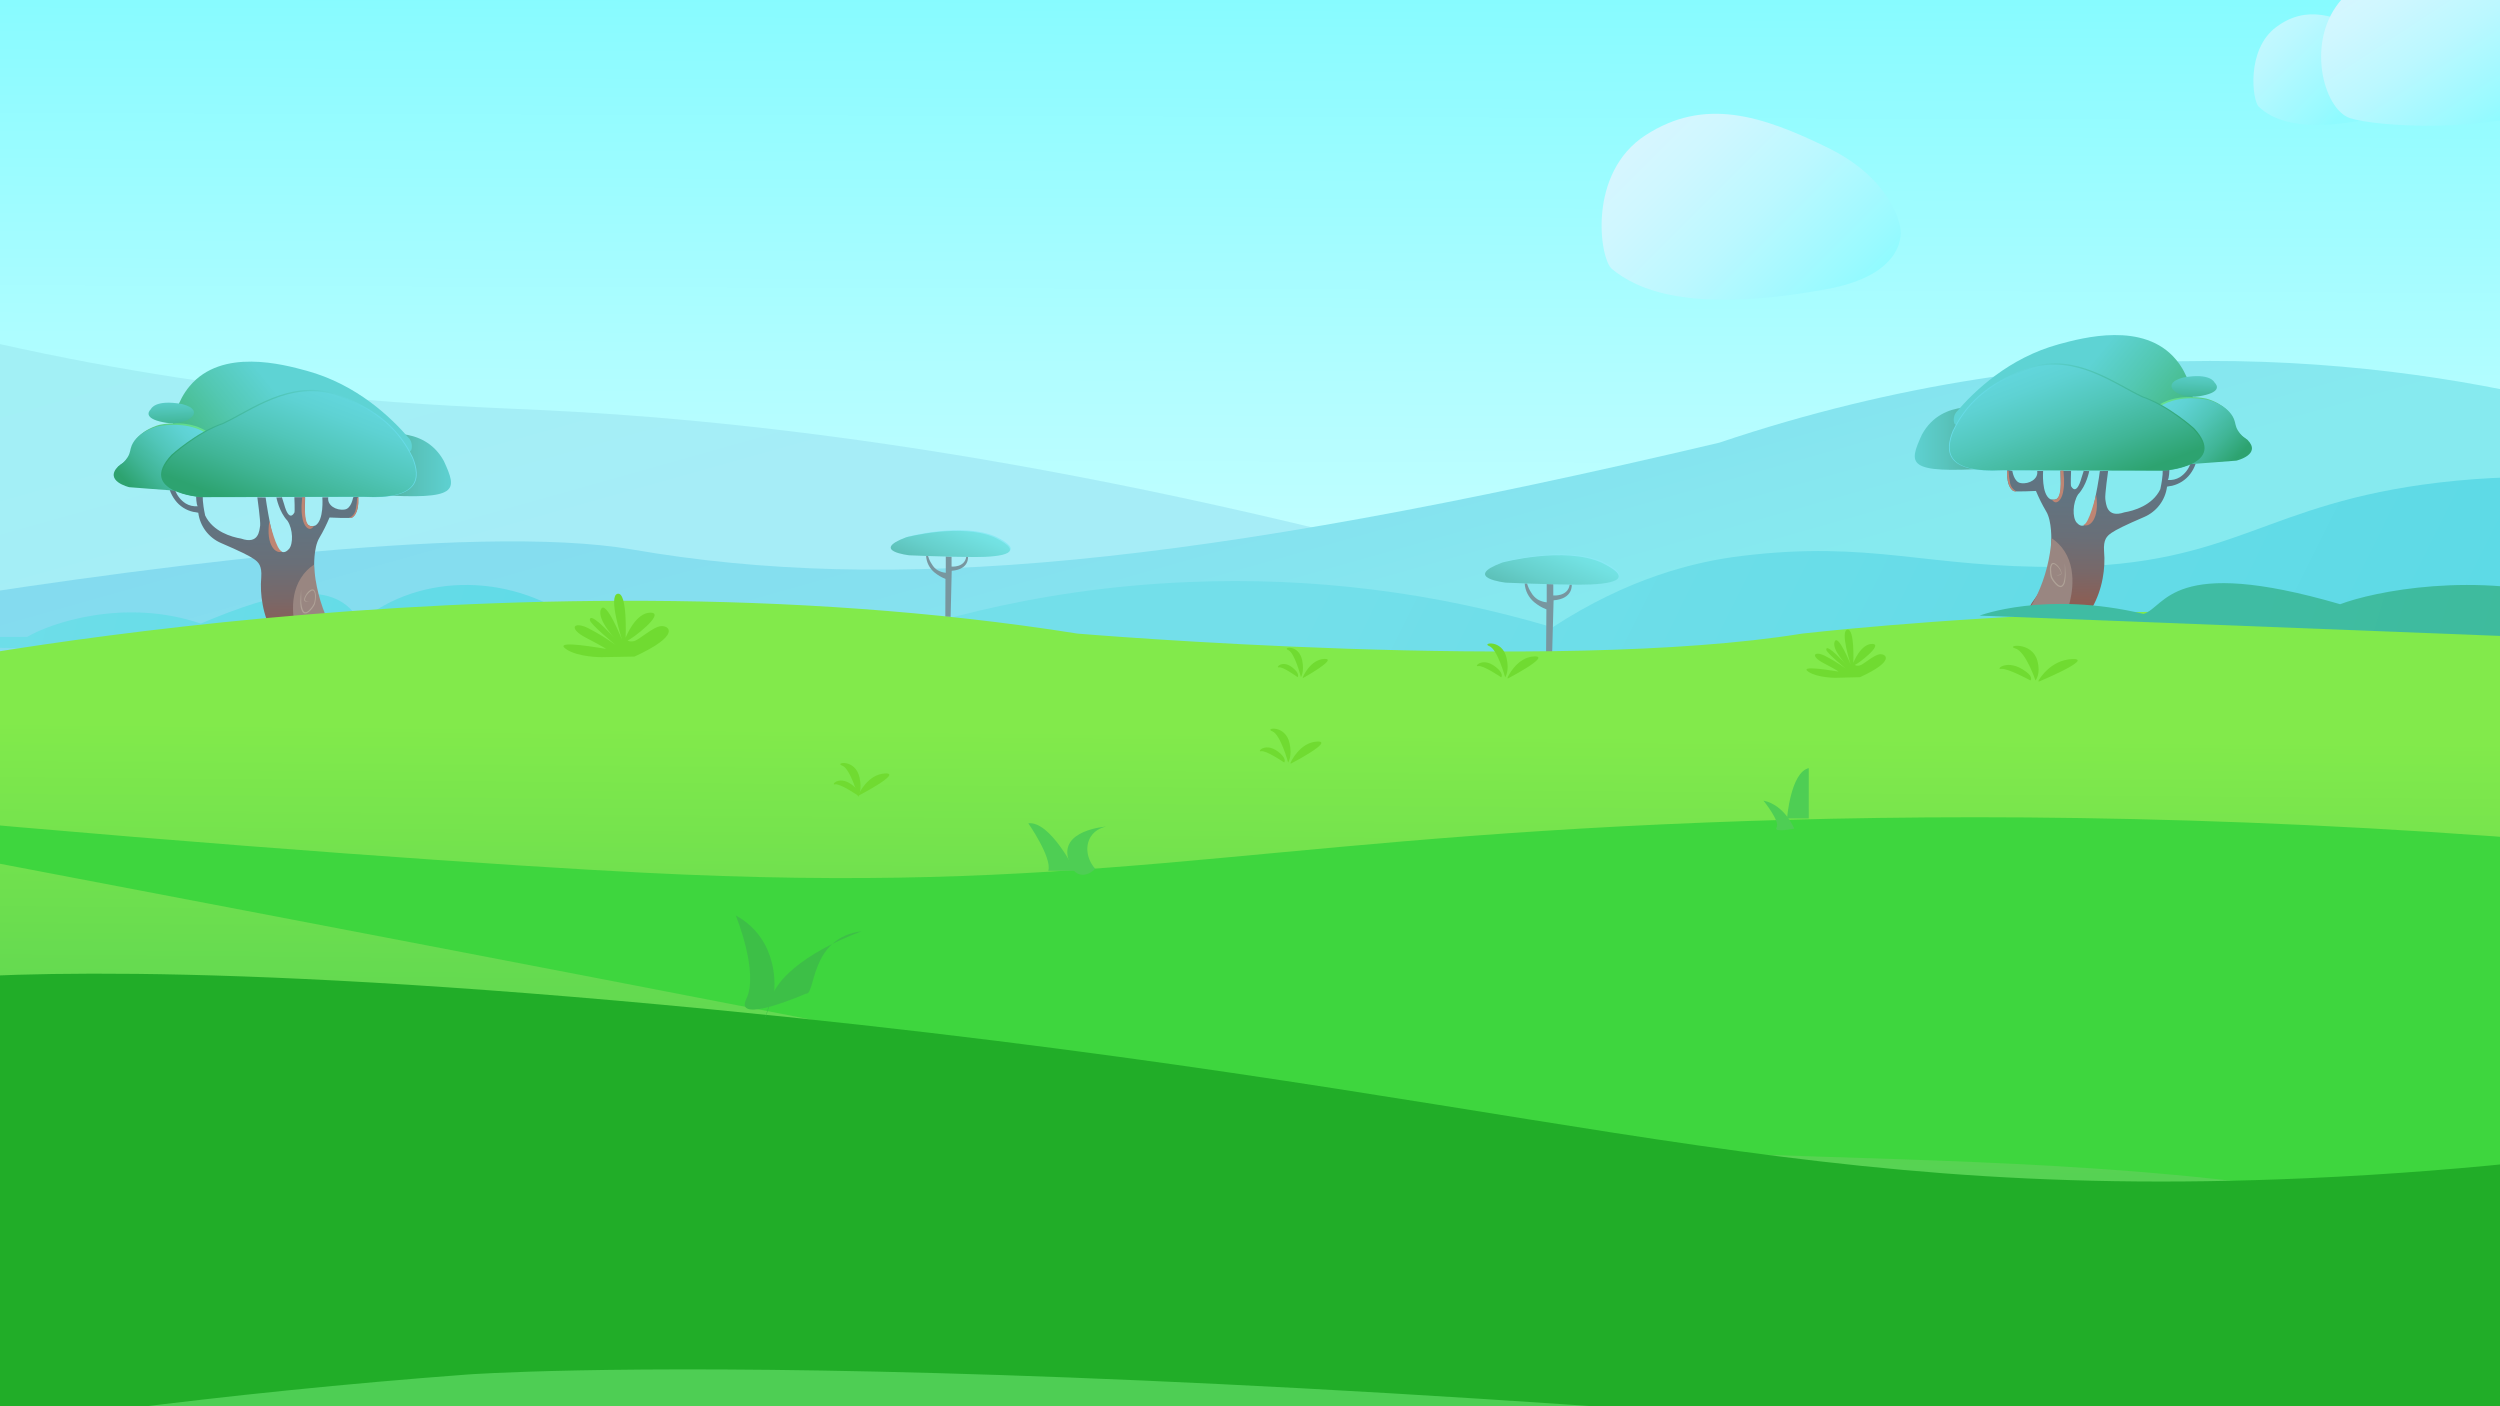 <?xml version="1.0" encoding="utf-8"?>
<!-- Generator: Adobe Illustrator 25.2.3, SVG Export Plug-In . SVG Version: 6.00 Build 0)  -->
<svg version="1.1" id="Layer_1" xmlns="http://www.w3.org/2000/svg" xmlns:xlink="http://www.w3.org/1999/xlink" x="0px" y="0px"
	 viewBox="0 0 1600 900" style="enable-background:new 0 0 1600 900;" xml:space="preserve">
<rect x="0" y="0" width="1600" height="900" fill="#333333" stroke="none"/>
<style type="text/css">
	.st0{clip-path:url(#SVGID_2_);}
	.st1{fill:url(#SVGID_3_);}
	.st2{fill:url(#SVGID_4_);}
	.st3{fill:url(#SVGID_5_);}
	.st4{fill:url(#SVGID_6_);}
	.st5{fill:url(#SVGID_7_);}
	.st6{fill:url(#SVGID_8_);}
	.st7{fill:url(#SVGID_9_);}
	.st8{fill:url(#SVGID_10_);}
	.st9{fill:#78969F;}
	.st10{fill:#89E9F4;}
	.st11{fill:url(#SVGID_11_);}
	.st12{fill:url(#SVGID_12_);}
	.st13{fill:url(#SVGID_13_);}
	.st14{fill:#998681;}
	.st15{fill:#BE8573;}
	.st16{fill:#AFA297;}
	.st17{fill:url(#SVGID_14_);}
	.st18{fill:url(#SVGID_15_);}
	.st19{fill:url(#SVGID_16_);}
	.st20{fill:url(#SVGID_17_);}
	.st21{fill:url(#SVGID_18_);}
	.st22{fill:url(#SVGID_19_);}
	.st23{fill:url(#SVGID_20_);}
	.st24{fill:url(#SVGID_21_);}
	.st25{fill:url(#SVGID_22_);}
	.st26{fill:url(#SVGID_23_);}
	.st27{fill:url(#SVGID_24_);}
	.st28{fill:url(#SVGID_25_);}
	.st29{fill:url(#SVGID_26_);}
	.st30{fill:url(#SVGID_27_);}
	.st31{fill:url(#SVGID_28_);}
	.st32{fill:url(#SVGID_29_);}
	.st33{fill:#82EA4B;}
	.st34{fill:#3ED63E;}
	.st35{fill:#21AD28;}
	.st36{fill:#70DB31;}
	.st37{fill:#3DBF47;}
	.st38{fill:#4ECE54;}
	.st39{fill:url(#SVGID_30_);}
</style>
<g>
	<defs>
		<rect id="SVGID_1_" width="1600" height="900"/>
	</defs>
	<clipPath id="SVGID_2_">
		<use xlink:href="#SVGID_1_"  style="overflow:visible;"/>
	</clipPath>
	<g class="st0">
		
			<linearGradient id="SVGID_3_" gradientUnits="userSpaceOnUse" x1="262.208" y1="-411.65" x2="257.318" y2="1164.02" gradientTransform="matrix(-1 0 0 -1 1052 900)">
			<stop  offset="0.61" style="stop-color:#C0FEFF"/>
			<stop  offset="0.68" style="stop-color:#B1FDFF"/>
			<stop  offset="0.82" style="stop-color:#8BFBFF"/>
			<stop  offset="0.99" style="stop-color:#55F7FF"/>
		</linearGradient>
		<path class="st1" d="M-79,419.4c1-95,0.5-190-0.3-285c-0.7-79-1.5-158-1.8-237h1722.6c9.4,28.2,18.7,56.5,27.8,84.8
			c-1.7,40.7-3.7,81.3-5.9,121.9c-9.2,167.4-22,334.6-29.9,502.1H-83.5C-81.1,543.9-79.7,481.6-79,419.4z"/>
		
			<linearGradient id="SVGID_4_" gradientUnits="userSpaceOnUse" x1="-492.649" y1="793.119" x2="-293.529" y2="992.379" gradientTransform="matrix(-1 0 0 -1 1052 900)">
			<stop  offset="0.2" style="stop-color:#8FFBFF"/>
			<stop  offset="0.24" style="stop-color:#99FAFF"/>
			<stop  offset="0.4" style="stop-color:#BBF8FF"/>
			<stop  offset="0.53" style="stop-color:#CFF7FF"/>
			<stop  offset="0.61" style="stop-color:#D7F6FF"/>
		</linearGradient>
		<path class="st2" d="M1541.5,52.9c0,0-1.8-18.3-24.1-30.8s-41.2-19.2-60.6-4.8s-15.3,47.1-11.2,51c8,7.5,25.2,17.3,71.2,7.7
			C1544.4,70.2,1541.5,52.9,1541.5,52.9z"/>
		
			<linearGradient id="SVGID_5_" gradientUnits="userSpaceOnUse" x1="-544.293" y1="631.602" x2="-289.113" y2="886.952" gradientTransform="matrix(-0.97 -9.000000e-02 7.000000e-02 -0.77 1072.54 559.6)">
			<stop  offset="0.2" style="stop-color:#8FFBFF"/>
			<stop  offset="0.24" style="stop-color:#99FAFF"/>
			<stop  offset="0.4" style="stop-color:#BBF8FF"/>
			<stop  offset="0.53" style="stop-color:#CFF7FF"/>
			<stop  offset="0.61" style="stop-color:#D7F6FF"/>
		</linearGradient>
		<path class="st3" d="M1644,40.3c0,0-6.1-27.5-49.4-43.7s-71.4-24-95.5,2.5s-12.1,71,4.9,76.5s87.8,10,130.5-7.8
			C1634.5,67.8,1649.8,59.6,1644,40.3z"/>
		
			<linearGradient id="SVGID_6_" gradientUnits="userSpaceOnUse" x1="-183.689" y1="635.789" x2="115.561" y2="935.259" gradientTransform="matrix(-1 0 0 -1 1052 900)">
			<stop  offset="0.2" style="stop-color:#8FFBFF"/>
			<stop  offset="0.24" style="stop-color:#99FAFF"/>
			<stop  offset="0.4" style="stop-color:#BBF8FF"/>
			<stop  offset="0.53" style="stop-color:#CFF7FF"/>
			<stop  offset="0.61" style="stop-color:#D7F6FF"/>
		</linearGradient>
		<path class="st4" d="M1216.3,146.4c0,0-3.4-30.7-46.4-51.8s-79.3-32.3-116.7-8.1s-29.5,79.2-21.5,85.7
			c15.4,12.6,48.6,29.1,137.1,12.9C1222,175.5,1216.3,146.4,1216.3,146.4z"/>
		
			<linearGradient id="SVGID_7_" gradientUnits="userSpaceOnUse" x1="753.909" y1="1050.88" x2="550.859" y2="330.29" gradientTransform="matrix(-1 0 0 -1 1052 900)">
			<stop  offset="0.19" style="stop-color:#9FF2F4"/>
			<stop  offset="0.67" style="stop-color:#A6EDF7"/>
		</linearGradient>
		<path class="st5" d="M-78.8,200.7c24.3,6.6,50.1,13.1,77.3,19.2c162.5,36.4,286,39.6,347.3,42.5c139.5,6.5,346.7,30.9,636.1,112.3
			L-78.9,412.3C-78.2,341.8-78.3,271.2-78.8,200.7z"/>
		
			<linearGradient id="SVGID_8_" gradientUnits="userSpaceOnUse" x1="354.332" y1="878.342" x2="153.192" y2="164.552" gradientTransform="matrix(-1 0 0 -1 1052 900)">
			<stop  offset="0.1" style="stop-color:#92E56C"/>
			<stop  offset="0.14" style="stop-color:#84D9EF"/>
			<stop  offset="0.41" style="stop-color:#85E0EF"/>
			<stop  offset="0.61" style="stop-color:#86EAEF"/>
		</linearGradient>
		<path class="st6" d="M1644,418.8l-1723,1.1c0-0.2,0-0.3,0-0.5c0.1-9.7,0.2-19.4,0.3-29.1c156.4-25.8,381.6-56.2,483.5-38.6
			c164.5,28.5,357.1,11.5,695.6-68.4c227.6-76.7,424.8-55.4,553.6-22C1650.7,313.7,1647.4,366.3,1644,418.8z"/>
		
			<linearGradient id="SVGID_9_" gradientUnits="userSpaceOnUse" x1="-640.477" y1="238.313" x2="385.013" y2="748.663" gradientTransform="matrix(-1 0 0 -1 1052 900)">
			<stop  offset="2.000000e-02" style="stop-color:#57D8E5"/>
			<stop  offset="0.55" style="stop-color:#6ADDE8"/>
			<stop  offset="0.78" style="stop-color:#73DFEA"/>
		</linearGradient>
		<path class="st7" d="M1644,419l-1110.7,1c45.7-18,124.8-43.4,227.7-47.5c78.6-3.3,157.2,6.5,232.6,29
			c48.5-31.6,91-42.1,121.1-45.7c83.7-10.2,118.1,7.8,204.7,7c112.2-1.1,129-40.7,241.8-54c29.9-3.5,60-4.4,90-2.8
			C1648.8,343.6,1646.4,381.3,1644,419z"/>
		
			<linearGradient id="SVGID_10_" gradientUnits="userSpaceOnUse" x1="454.54" y1="392.981" x2="1373.93" y2="627.091" gradientTransform="matrix(-1 0 0 -1 1052 900)">
			<stop  offset="2.000000e-02" style="stop-color:#57D8E5"/>
			<stop  offset="0.55" style="stop-color:#6ADDE8"/>
			<stop  offset="0.78" style="stop-color:#73DFEA"/>
		</linearGradient>
		<path class="st8" d="M-78.9,408.1c23.5-0.3,55.6-0.4,96.3-0.5c15-8.9,62.5-25.1,111.1-8.5c49.8-21.1,86.8-29.2,101.8-1.1
			c39.3-32.5,99.5-31,141.1,1.5c27.3-5.2,71.4-9.6,122.3,3.6c19.9,5.2,39.2,12.6,57.5,22.1c-332.1-5.6-542.1-9.9-630.2-12.8
			C-78.9,410.9-78.9,409.5-78.9,408.1z"/>
		<path class="st9" d="M594,355.9c0.5,1.9,1.3,3.6,2.4,5.2c0.9,1.6,2.2,3,3.8,3.9c1.6,0.9,3.3,1.4,5.1,1.6v-10.5l3.7,0.1v6.4
			c0,0,8.3,0.8,9.4-6.2h1.1c0,0,1,8-10.4,8.9l-0.7,29.5H605l0.1-24.3c-2.6-1-4.9-2.4-7-4.1c-3.2-2.6-5.2-6.5-5.4-10.7h0.7
			C593.6,355.9,593.8,355.9,594,355.9z"/>
		<path class="st10" d="M580.9,343.5c0,0,35.2-9.4,56.5,0c17.9,8.7,8.5,12.7-12.6,12.7c-18.8-0.1-41.7-1.1-41.7-1.1
			S557.5,352.3,580.9,343.5z"/>
		
			<linearGradient id="SVGID_11_" gradientUnits="userSpaceOnUse" x1="598.673" y1="526.339" x2="619.043" y2="574.489" gradientTransform="matrix(1 0 0 -1 0 900)">
			<stop  offset="0" style="stop-color:#55B5AA"/>
			<stop  offset="0.39" style="stop-color:#66CFCB"/>
			<stop  offset="0.74" style="stop-color:#72E1E2"/>
			<stop  offset="0.96" style="stop-color:#76E8EB"/>
		</linearGradient>
		<path class="st11" d="M579.9,343.9c0,0,35.2-9.3,56.5,0c20.5,9.9,5.9,12.6-12.6,12.6c-18.8-0.1-41.8-1.1-41.8-1.1
			S556.6,352.6,579.9,343.9z"/>
		<path class="st9" d="M977.3,373.4c0.6,2.1,1.5,4.1,2.7,5.9c1,1.8,2.5,3.3,4.2,4.4c1.8,1,3.7,1.6,5.7,1.8v-11.7l4.2,0.1v7.2
			c0,0,9.3,0.9,10.5-6.9h1.3c0,0,1.1,9-11.6,10l-0.9,33.1h-3.9l0.2-27.3c-2.9-1.1-5.5-2.7-7.8-4.6c-3.6-3-5.8-7.3-6.1-12h0.8
			L977.3,373.4z"/>
		<path class="st10" d="M962.5,359.5c0,0,39.5-10.5,63.3,0c20,9.8,9.6,14.3-14.2,14.3c-21-0.2-46.8-1.3-46.8-1.3
			S936.4,369.4,962.5,359.5z"/>
		
			<linearGradient id="SVGID_12_" gradientUnits="userSpaceOnUse" x1="982.511" y1="506.634" x2="1005.351" y2="560.624" gradientTransform="matrix(1 0 0 -1 0 900)">
			<stop  offset="0" style="stop-color:#55B5AA"/>
			<stop  offset="0.39" style="stop-color:#66CFCB"/>
			<stop  offset="0.74" style="stop-color:#72E1E2"/>
			<stop  offset="0.96" style="stop-color:#76E8EB"/>
		</linearGradient>
		<path class="st12" d="M961.5,360c0,0,39.5-10.5,63.3,0c23,11.1,6.7,14.2-14.2,14.2c-21-0.1-46.8-1.3-46.8-1.3
			S935.3,369.8,961.5,360z"/>
		
			<linearGradient id="SVGID_13_" gradientUnits="userSpaceOnUse" x1="-290.988" y1="501.24" x2="-294.378" y2="674.48" gradientTransform="matrix(-1 0 0 -1 1052 900)">
			<stop  offset="7.000000e-02" style="stop-color:#8C5E54"/>
			<stop  offset="0.19" style="stop-color:#786869"/>
			<stop  offset="0.32" style="stop-color:#696F78"/>
			<stop  offset="0.47" style="stop-color:#617481"/>
			<stop  offset="0.7" style="stop-color:#5E7584"/>
		</linearGradient>
		<path class="st13" d="M1299.3,389.6c-0.7-2.5,2.5-5.1,5.8-10.7c6.6-10.9,7.9-23.1,7.7-32.6c0,0,0.6-12.8-3.3-19.1
			c-2.5-4.2-4.6-8.5-6.5-13c0,0-13.4,0.7-14.5,0s-4.4-3.8-3.8-11.9l-0.2-1.9l3.4,1c0,0,1,7.3,5.5,7.8c5.3,0.8,11.3-2.7,10.4-7.8h3.8
			c0,0-1.2,14.9,4.6,18.1c4.3,1.2,6.8-0.7,6.7-9.5l-0.2-8.7h6.8c0,0-0.4,9.3,0,9.9s3.4,6.3,6.7-5.5c2.7-8.3,1.2-4.3,1.2-4.3l3.7,0.1
			c0,0-1.7,9.2-7.1,14.9c-3.6,5.5-3.7,14.8-1,18c2.9,3.3,7.9,5.1,11.7-14.3c2.6-12.8,3.2-18.6,3.2-18.6l5.3-0.1c0,0-2.2,15.3-1.8,18
			c0.5,3,0.7,12.4,12.2,8.5c6-1,18-4.4,23-14.8c1.9-8.8,1.5-12.2,1.5-12.2l4.3-0.1c0,0-0.1,5.1-1,6.4c2.7,0.2,5.4-0.4,7.7-1.8
			c3.1-2,5.5-5,6.7-8.5l3.4-0.1c-0.8,2.4-2,4.6-3.5,6.6c-2.9,3.8-7,6.4-11.6,7.5c-1.2,0.1-2.3,0.4-3.4,0.6h0.2
			c-1.1,8.6-6.7,16-14.7,19.4c-12.3,5.3-17.7,8-20.8,10.1s-5.3,4.4-4.8,11.7c0.5,5.8,0.2,11.7-0.9,17.5c-1.2,6.6-3.5,13-6.8,18.9
			C1308.4,394.9,1300.3,393,1299.3,389.6z"/>
		<path class="st14" d="M1313,344.4c3.3,2.2,6.2,5.1,8.3,8.4c9.4,14.7,3,34.1,2.3,36.2l-24.7,0.5c1.7-2.8,3.3-5.7,4.8-8.6
			C1309,369.5,1312.2,357.1,1313,344.4z"/>
		<path class="st15" d="M1341.5,316.5c0,0-4.6,19.5-8.2,19.4C1337.1,337.9,1344,332.5,1341.5,316.5z"/>
		<path class="st16" d="M1315.9,367.9c0.9,0.2,1.8,0.1,2.7-0.2c0.4-0.2,0.5-0.7,0.5-1.1c-0.1-0.4-0.2-0.9-0.4-1.3
			c-0.8-1.6-2-3-3.5-4c-0.3-0.2-0.7-0.3-1.1-0.3c-0.3,0-0.7,0.3-0.8,0.6c-0.4,0.8-0.6,1.6-0.6,2.5c0,1.8,0.2,3.6,0.7,5.4v-0.1
			c0.9,1.8,2.1,3.4,3.6,4.7c0.7,0.6,1.7,1.1,2.4,0.7c0.7-0.6,1.2-1.4,1.4-2.3c0.5-2,0.8-4,0.7-6c0-2,0-4.1,0-6.1
			c0.2,2,0.3,4.1,0.4,6.1c0.2,2.1,0,4.2-0.4,6.2c-0.1,0.5-0.3,1-0.6,1.5c-0.3,0.5-0.7,1-1.2,1.3c-0.6,0.3-1.2,0.3-1.8,0.1
			c-0.5-0.2-1-0.5-1.4-0.8c-1.6-1.4-2.9-3.1-3.9-5v0l0,0c-0.5-1.8-0.7-3.8-0.7-5.7c0-1,0.3-2,0.7-2.9c0.3-0.5,0.8-0.9,1.4-0.9
			c0.5,0,1.1,0.2,1.5,0.5c0.8,0.5,1.5,1.2,2.1,2c0.6,0.7,1.1,1.6,1.4,2.5c0.2,0.4,0.3,0.9,0.3,1.4c0,0.3,0,0.5-0.1,0.7l-0.2,0.3
			c-0.1,0.1-0.2,0.2-0.3,0.2C1317.8,368.3,1316.8,368.3,1315.9,367.9z"/>
		
			<linearGradient id="SVGID_14_" gradientUnits="userSpaceOnUse" x1="-252.15" y1="619.43" x2="-168.39" y2="619.43" gradientTransform="matrix(-1 0 0 -1 1052 900)">
			<stop  offset="0.13" style="stop-color:#4B9B7D"/>
			<stop  offset="0.18" style="stop-color:#4C9F83"/>
			<stop  offset="0.71" style="stop-color:#59C4BD"/>
			<stop  offset="0.96" style="stop-color:#5ED2D3"/>
		</linearGradient>
		<path class="st17" d="M1273,261.8c0,0-29.8-8-43,16.4c-8.6,18.9-10.2,25,43,21.6C1282,269.5,1273,261.8,1273,261.8z"/>
		
			<linearGradient id="SVGID_15_" gradientUnits="userSpaceOnUse" x1="-198.45" y1="708.48" x2="-431.19" y2="516.559" gradientTransform="matrix(-1 0 0 -1 1052 900)">
			<stop  offset="0.31" style="stop-color:#5ED3D4"/>
			<stop  offset="0.41" style="stop-color:#53C8B2"/>
			<stop  offset="0.54" style="stop-color:#42B77C"/>
			<stop  offset="0.59" style="stop-color:#44BA7C"/>
			<stop  offset="0.62" style="stop-color:#4BC57E"/>
			<stop  offset="0.66" style="stop-color:#56D780"/>
			<stop  offset="0.66" style="stop-color:#58DB81"/>
		</linearGradient>
		<path class="st18" d="M1404.1,258.6c-1-7.6-3.6-19.1-11.5-28.5c-20.6-24.6-59.8-13.9-74.9-9.8c-32.1,8.8-54,29.8-65.8,43.6
			c-1.5,2.1-1.9,4.8-1.1,7.2c1.3,1.4,3.1,2.3,5,2.4c13.9,0.7,71.2,3.5,74.3,2.9c3.6-0.7,70.2-7.3,70.2-7.3L1404.1,258.6z"/>
		
			<linearGradient id="SVGID_16_" gradientUnits="userSpaceOnUse" x1="-377.402" y1="601.169" x2="-332.18" y2="644.003" gradientTransform="matrix(-1 0 0 -1 1052 900)">
			<stop  offset="0.13" style="stop-color:#389C7A"/>
			<stop  offset="0.65" style="stop-color:#56CA87"/>
			<stop  offset="0.96" style="stop-color:#65E08E"/>
		</linearGradient>
		<path class="st19" d="M1402.7,295.9c0.9,0,27.2-2.1,27.2-2.1s16.3-3.9,7-13.3c-2.4-1.4-4.5-3.4-5.9-5.8c-1.9-3.1-1.4-4.6-2.6-7.5
			c-3.8-9-16.4-12.1-16.4-12.1l0,0c0,0-17.2-4-29.9,3.8c-1,0.5-2,1.2-2.7,2.2c-5.9,8.9,12.5,34.8,12.5,34.8H1402.7z"/>
		
			<linearGradient id="SVGID_17_" gradientUnits="userSpaceOnUse" x1="-378.56" y1="599.964" x2="-301.97" y2="672.504" gradientTransform="matrix(-1 0 0 -1 1052 900)">
			<stop  offset="4.000000e-02" style="stop-color:#2DA370"/>
			<stop  offset="0.18" style="stop-color:#40B596"/>
			<stop  offset="0.34" style="stop-color:#51C6B9"/>
			<stop  offset="0.49" style="stop-color:#5ED2D3"/>
			<stop  offset="0.62" style="stop-color:#65D9E3"/>
			<stop  offset="0.73" style="stop-color:#68DCE8"/>
		</linearGradient>
		<path class="st20" d="M1403.7,296.9c0.9,0,27.6-2.1,27.6-2.1s16.5-3.9,7-13.4c-2.5-1.4-4.5-3.4-6-5.8c-1.9-3.1-1.4-4.6-2.6-7.5
			c-3.8-9.1-16.6-12.2-16.6-12.2l0,0c0,0-17.4-4-30.3,3.9c-1.1,0.5-2,1.3-2.7,2.2c-6,8.9,12.6,34.9,12.6,34.9L1403.7,296.9z"/>
		
			<linearGradient id="SVGID_18_" gradientUnits="userSpaceOnUse" x1="-351.983" y1="635.35" x2="-352.813" y2="677.53" gradientTransform="matrix(-1 0 0 -1 1052 900)">
			<stop  offset="4.000000e-02" style="stop-color:#2DA370"/>
			<stop  offset="0.24" style="stop-color:#40B596"/>
			<stop  offset="0.46" style="stop-color:#51C6B9"/>
			<stop  offset="0.66" style="stop-color:#5ED2D3"/>
			<stop  offset="0.85" style="stop-color:#65D9E3"/>
			<stop  offset="1" style="stop-color:#68DCE8"/>
		</linearGradient>
		<path class="st21" d="M1417.3,244.8c0,0-2.5-6.4-19.9-3.2c-16.1,4-3.8,14.2,10,12S1419.6,247,1417.3,244.8z"/>
		
			<linearGradient id="SVGID_19_" gradientUnits="userSpaceOnUse" x1="-358.887" y1="633.128" x2="-195.271" y2="633.128" gradientTransform="matrix(-1 0 0 -1 1052 900)">
			<stop  offset="4.000000e-02" style="stop-color:#2DA370"/>
			<stop  offset="0.24" style="stop-color:#40B596"/>
			<stop  offset="0.46" style="stop-color:#51C6B9"/>
			<stop  offset="0.66" style="stop-color:#5ED2D3"/>
			<stop  offset="0.85" style="stop-color:#65D9E3"/>
			<stop  offset="1" style="stop-color:#68DCE8"/>
		</linearGradient>
		<path class="st22" d="M1404.3,274.1c0,0-16-14.6-32.8-20.4c-18.3-8.6-42.6-27.8-72-18.9c-22.7,8.3-39.8,19.8-49.8,41
			c-4.9,12.3-5.7,27.2,31.8,25.2l104.3,0.2C1385.7,301.2,1426.5,297.9,1404.3,274.1z"/>
		
			<linearGradient id="SVGID_20_" gradientUnits="userSpaceOnUse" x1="-288.861" y1="581.851" x2="-245.741" y2="693.91" gradientTransform="matrix(-1 0 0 -1 1052 900)">
			<stop  offset="4.000000e-02" style="stop-color:#2DA370"/>
			<stop  offset="0.24" style="stop-color:#40B596"/>
			<stop  offset="0.46" style="stop-color:#51C6B9"/>
			<stop  offset="0.66" style="stop-color:#5ED2D3"/>
			<stop  offset="0.85" style="stop-color:#65D9E3"/>
			<stop  offset="1" style="stop-color:#68DCE8"/>
		</linearGradient>
		<path class="st23" d="M1403.5,274.4c0,0-15.9-14.4-32.5-20.1c-18.2-8.5-42.2-27.4-71.4-18.7c-22.5,8.2-39.4,19.5-49.4,40.4
			c-4.9,12.2-5.6,26.9,31.5,24.9l103.4,0.2C1385,301.2,1425.5,297.9,1403.5,274.4z"/>
		<path class="st15" d="M1284.6,301.7c0,0-0.5,8.4,3,11.7c0.8,0.9,1.9,1.3,3.1,1.1c-2.3-1-3.9-3.1-4.3-5.6c-0.5-2.5-0.8-5-0.9-7.5
			h-0.8L1284.6,301.7z"/>
		<path class="st15" d="M1318.7,301.3c0.1,1.5,0.2,6.6,0.2,7.6c-0.2,4.4-0.5,9.4-3,10.6c-0.6,0.3-1.2,0.4-1.9,0.3l-0.9-0.1
			c1.2,1.6,2.2,1.8,2.5,1.8c2,0.1,4.4-2.9,5-7.9c0.4-2.3,0.5-4.7,0.4-7.1c-0.1-2-0.4-5.3-0.4-5.3H1318.7L1318.7,301.3z"/>
		
			<linearGradient id="SVGID_21_" gradientUnits="userSpaceOnUse" x1="1395.246" y1="484.25" x2="1391.866" y2="657.49" gradientTransform="matrix(1 0 0 -1 -1224.29 900)">
			<stop  offset="7.000000e-02" style="stop-color:#8C5E54"/>
			<stop  offset="0.19" style="stop-color:#786869"/>
			<stop  offset="0.32" style="stop-color:#696F78"/>
			<stop  offset="0.47" style="stop-color:#617481"/>
			<stop  offset="0.7" style="stop-color:#5E7584"/>
		</linearGradient>
		<path class="st24" d="M214.7,406.6c0.7-2.5-2.5-5.2-5.9-10.7c-6.6-10.9-7.9-23.1-7.7-32.6c0,0-0.6-12.7,3.3-19.1
			c2.5-4.2,4.6-8.5,6.5-13c0,0,13.4,0.7,14.5,0s4.4-3.8,3.8-11.9l0.2-2l-3.4,1c0,0-1.1,7.3-5.5,7.8c-5.3,0.8-11.3-2.7-10.4-7.8h-3.8
			c0,0,1.2,14.9-4.6,18.1c-4.3,1.2-6.9-0.7-6.6-9.5l0.2-8.7h-6.9c0,0,0.4,9.3,0,9.9s-3.4,6.3-6.6-5.5c-2.7-8.3-1.2-4.3-1.2-4.3
			l-3.7,0.1c0,0,1.7,9.2,7.1,14.9c3.6,5.5,3.7,14.8,1,18c-2.9,3.3-7.9,5.1-11.8-14.3c-2.5-12.8-3.2-18.6-3.2-18.6l-5.3-0.1
			c0,0,2.1,15.3,1.8,18c-0.5,3-0.7,12.4-12.2,8.4c-6-1-18-4.4-23-14.8c-1.9-8.8-1.5-12.2-1.5-12.2l-4.3-0.1c0,0,0.1,5.1,1,6.4
			c-2.7,0.2-5.4-0.4-7.7-1.8c-3.1-2-5.5-5-6.7-8.5l-3.5-0.2c0.8,2.4,2,4.6,3.5,6.6c2.8,3.8,7,6.5,11.6,7.5c1.2,0.1,2.3,0.4,3.4,0.6
			h-0.2c1.1,8.6,6.7,16,14.7,19.4c12.3,5.3,17.7,8,20.8,10.1s5.3,4.4,4.8,11.7c-0.5,5.8-0.2,11.7,0.9,17.5c1.2,6.6,3.5,13,6.8,18.9
			C205.5,411.9,213.7,410,214.7,406.6z"/>
		<path class="st14" d="M200.9,361.4c-3.3,2.2-6.2,5.1-8.3,8.5c-9.4,14.7-3,34.1-2.3,36.2l24.7,0.5c-1.7-2.8-3.3-5.7-4.8-8.6
			C204.9,386.5,201.7,374.1,200.9,361.4z"/>
		<path class="st15" d="M172.4,333.5c0,0,4.6,19.5,8.2,19.4C176.9,354.9,169.9,349.5,172.4,333.5z"/>
		<path class="st16" d="M198.1,384.9c-0.9,0.3-1.9,0.3-2.8,0l-0.3-0.2l-0.2-0.3c-0.1-0.2-0.2-0.5-0.1-0.8c0-0.5,0.1-1,0.3-1.4
			c0.4-0.9,0.9-1.7,1.4-2.5c0.6-0.8,1.3-1.5,2.1-2c0.4-0.3,1-0.5,1.5-0.5c0.6,0,1.1,0.4,1.4,0.9c0.5,0.9,0.7,1.9,0.8,2.9
			c0.1,1.9-0.2,3.8-0.7,5.7v0l0,0c-0.9,1.9-2.2,3.6-3.9,5c-0.4,0.3-0.9,0.6-1.4,0.8c-0.6,0.2-1.2,0.2-1.8-0.1
			c-0.5-0.3-0.9-0.8-1.1-1.3c-0.2-0.5-0.4-1-0.6-1.5c-0.5-2-0.6-4.1-0.4-6.2c0.1-2,0.3-4.1,0.4-6.1c0.1,2,0,4.1,0.1,6.1
			c-0.1,2,0.1,4,0.7,6c0.2,0.9,0.7,1.7,1.4,2.3c0.7,0.4,1.6-0.1,2.4-0.7c1.5-1.3,2.7-2.9,3.6-4.7v0.1c0.5-1.7,0.8-3.6,0.7-5.4
			c0-0.9-0.2-1.7-0.6-2.5c-0.2-0.3-0.5-0.5-0.8-0.6c-0.4,0-0.8,0.1-1.1,0.3c-1.5,1-2.8,2.4-3.5,4c-0.2,0.4-0.3,0.8-0.4,1.3
			c-0.1,0.4,0.1,0.9,0.5,1.1C196.3,385,197.2,385.1,198.1,384.9z"/>
		
			<linearGradient id="SVGID_22_" gradientUnits="userSpaceOnUse" x1="1434.08" y1="602.435" x2="1517.84" y2="602.435" gradientTransform="matrix(1 0 0 -1 -1224.29 900)">
			<stop  offset="0.13" style="stop-color:#4B9B7D"/>
			<stop  offset="0.18" style="stop-color:#4C9F83"/>
			<stop  offset="0.71" style="stop-color:#59C4BD"/>
			<stop  offset="0.96" style="stop-color:#5ED2D3"/>
		</linearGradient>
		<path class="st25" d="M241,278.8c0,0,29.8-8,43.1,16.3c8.6,18.9,10.1,25-43.1,21.6C232,286.5,241,278.8,241,278.8z"/>
		
			<linearGradient id="SVGID_23_" gradientUnits="userSpaceOnUse" x1="1487.782" y1="691.488" x2="1255.041" y2="499.558" gradientTransform="matrix(1 0 0 -1 -1224.29 900)">
			<stop  offset="0.31" style="stop-color:#5ED3D4"/>
			<stop  offset="0.41" style="stop-color:#53C8B2"/>
			<stop  offset="0.54" style="stop-color:#42B77C"/>
			<stop  offset="0.59" style="stop-color:#44BA7C"/>
			<stop  offset="0.62" style="stop-color:#4BC57E"/>
			<stop  offset="0.66" style="stop-color:#56D780"/>
			<stop  offset="0.66" style="stop-color:#58DB81"/>
		</linearGradient>
		<path class="st26" d="M109.9,275.6c1-7.6,3.6-19.1,11.5-28.5c20.6-24.6,59.8-13.9,74.9-9.8c32.1,8.8,54,29.8,65.8,43.6
			c1.5,2.1,1.9,4.8,1.1,7.2c-1.3,1.5-3.1,2.3-5,2.4c-13.9,0.7-71.2,3.5-74.4,2.9c-3.6-0.7-70.2-7.3-70.2-7.3L109.9,275.6z"/>
		
			<linearGradient id="SVGID_24_" gradientUnits="userSpaceOnUse" x1="1308.857" y1="584.147" x2="1354.148" y2="627.046" gradientTransform="matrix(1 0 0 -1 -1224.29 900)">
			<stop  offset="0.13" style="stop-color:#389C7A"/>
			<stop  offset="0.65" style="stop-color:#56CA87"/>
			<stop  offset="0.96" style="stop-color:#65E08E"/>
		</linearGradient>
		<path class="st27" d="M111.2,312.8c-0.9,0-27.2-2.1-27.2-2.1s-16.3-3.9-7-13.3c2.5-1.4,4.5-3.3,6-5.8c1.9-3.1,1.4-4.6,2.6-7.5
			c3.7-9,16.4-12.2,16.4-12.2l0,0c0,0,17.2-4,29.9,3.9c1,0.5,2,1.2,2.7,2.2c5.9,8.9-12.5,34.8-12.5,34.8L111.2,312.8z"/>
		
			<linearGradient id="SVGID_25_" gradientUnits="userSpaceOnUse" x1="1307.671" y1="582.978" x2="1384.261" y2="655.518" gradientTransform="matrix(1 0 0 -1 -1224.29 900)">
			<stop  offset="4.000000e-02" style="stop-color:#2DA370"/>
			<stop  offset="0.18" style="stop-color:#40B596"/>
			<stop  offset="0.34" style="stop-color:#51C6B9"/>
			<stop  offset="0.49" style="stop-color:#5ED2D3"/>
			<stop  offset="0.62" style="stop-color:#65D9E3"/>
			<stop  offset="0.73" style="stop-color:#68DCE8"/>
		</linearGradient>
		<path class="st28" d="M110.3,313.9c-0.9,0-27.6-2.1-27.6-2.1s-16.5-3.9-7-13.4c2.5-1.4,4.5-3.4,6-5.8c1.9-3.1,1.4-4.6,2.6-7.5
			c3.8-9.1,16.6-12.2,16.6-12.2l0,0c0,0,17.4-4,30.3,3.9c1.1,0.5,2,1.3,2.7,2.2c6,8.9-12.6,34.9-12.6,34.9L110.3,313.9z"/>
		
			<linearGradient id="SVGID_26_" gradientUnits="userSpaceOnUse" x1="1334.247" y1="618.35" x2="1333.427" y2="660.53" gradientTransform="matrix(1 0 0 -1 -1224.29 900)">
			<stop  offset="4.000000e-02" style="stop-color:#2DA370"/>
			<stop  offset="0.24" style="stop-color:#40B596"/>
			<stop  offset="0.46" style="stop-color:#51C6B9"/>
			<stop  offset="0.66" style="stop-color:#5ED2D3"/>
			<stop  offset="0.85" style="stop-color:#65D9E3"/>
			<stop  offset="1" style="stop-color:#68DCE8"/>
		</linearGradient>
		<path class="st29" d="M96.6,261.8c0,0,2.5-6.4,19.9-3.2c16.1,4,3.8,14.2-10,12S94.3,264,96.6,261.8z"/>
		
			<linearGradient id="SVGID_27_" gradientUnits="userSpaceOnUse" x1="1327.353" y1="616.151" x2="1490.976" y2="616.151" gradientTransform="matrix(1 0 0 -1 -1224.29 900)">
			<stop  offset="4.000000e-02" style="stop-color:#2DA370"/>
			<stop  offset="0.24" style="stop-color:#40B596"/>
			<stop  offset="0.46" style="stop-color:#51C6B9"/>
			<stop  offset="0.66" style="stop-color:#5ED2D3"/>
			<stop  offset="0.85" style="stop-color:#65D9E3"/>
			<stop  offset="1" style="stop-color:#68DCE8"/>
		</linearGradient>
		<path class="st30" d="M109.7,291.1c0,0,16-14.6,32.8-20.4c18.3-8.6,42.6-27.8,72-18.9c22.7,8.3,39.8,19.8,49.8,41
			c4.9,12.3,5.7,27.2-31.7,25.2l-104.3,0.2C128.3,318.2,87.5,314.9,109.7,291.1z"/>
		
			<linearGradient id="SVGID_28_" gradientUnits="userSpaceOnUse" x1="1397.37" y1="564.86" x2="1440.501" y2="676.91" gradientTransform="matrix(1 0 0 -1 -1224.29 900)">
			<stop  offset="4.000000e-02" style="stop-color:#2DA370"/>
			<stop  offset="0.24" style="stop-color:#40B596"/>
			<stop  offset="0.46" style="stop-color:#51C6B9"/>
			<stop  offset="0.66" style="stop-color:#5ED2D3"/>
			<stop  offset="0.85" style="stop-color:#65D9E3"/>
			<stop  offset="1" style="stop-color:#68DCE8"/>
		</linearGradient>
		<path class="st31" d="M110.5,291.4c0,0,15.9-14.4,32.5-20.1c18.2-8.5,42.2-27.4,71.4-18.7c22.5,8.2,39.4,19.5,49.4,40.4
			c4.9,12.2,5.6,26.9-31.5,24.9l-103.4,0.2C128.9,318.2,88.5,314.9,110.5,291.4z"/>
		<path class="st15" d="M229.4,318.7c0,0,0.5,8.4-2.9,11.7c-0.8,0.9-1.9,1.3-3.1,1.1c2.3-1,3.9-3.1,4.3-5.6c0.5-2.5,0.8-5,0.9-7.5
			h0.9V318.7z"/>
		<path class="st15" d="M195.2,318.3c-0.1,1.5-0.2,6.6-0.1,7.6c0.2,4.4,0.5,9.4,3,10.6c0.6,0.3,1.2,0.4,1.9,0.3l0.9-0.1
			c-1.1,1.6-2.2,1.8-2.5,1.8c-2,0.1-4.4-2.9-5-7.9c-0.4-2.3-0.5-4.7-0.4-7.1c0.1-2,0.4-5.3,0.4-5.3L195.2,318.3L195.2,318.3z"/>
		
			<linearGradient id="SVGID_29_" gradientUnits="userSpaceOnUse" x1="291.769" y1="-435.97" x2="281.219" y2="752.88" gradientTransform="matrix(-1 0 0 -1 1052 900)">
			<stop  offset="0.39" style="stop-color:#4ECE54"/>
			<stop  offset="0.48" style="stop-color:#54D153"/>
			<stop  offset="0.6" style="stop-color:#66DB50"/>
			<stop  offset="0.73" style="stop-color:#82EA4B"/>
		</linearGradient>
		<path class="st32" d="M1627.7,968.5c-71.5,0.3-142.9,0.9-214.4,1.5c-236.7,2.2-473.5,5.7-710.2,8.3c-117.1,1.3-234.2,2.3-351.4,3
			c-59,0.3-118,0.4-177.1,0.5c-50,0-99.8-5-149.4-11.3c-45.7-6.4-91.5-13.3-137.4-17.9c5-36.9,9.9-73.9,13.4-111
			c4.4-46.6,7.9-93.3,10.6-140c5.5-93.9,8.2-187.9,9.2-281.9c0-0.5,0-1,0-1.5h1723.1c-6.3,101.8-12,203.7-15.1,305.7
			C1626.5,805.4,1626.7,886.9,1627.7,968.5z"/>
		<path class="st33" d="M-73.4,429.8c0,0,393.6-83,763-24.3c0,0,304.9,25.8,463.8,0c0,0,342.4-39.2,490.4,12.6
			C1643.7,418.1,144.2,511.4-73.4,429.8z"/>
		<path class="st34" d="M-80.8,521l16.2,1.5c208,19.2,394.2,31.9,476,36c284.9,14.5,379.2-20.3,680.6-32.1
			c135.1-5.3,320.1-6.3,545.1,12c-3.3,61.7-6.2,123.3-8,185c-0.7,24.1-1.3,48.2-1.6,72.3c-4.4-1.3-8-2.4-10.6-3.1
			c-261.3-77.1-545.9-30.4-813-83.9S247.4,600-81.2,537.3C-81.1,531.9-80.9,526.4-80.8,521z"/>
		<path class="st35" d="M-98.7,841.3c4.4-46.6,7.9-93.3,10.6-140c1.4-23.6,2.6-47.2,3.6-70.8c8.3-0.9,16.7-1.7,25.1-2.5
			c43.2-3.9,176.9-14.7,514.6,18c528.8,51.3,672,123.4,1020.2,108.1c54.9-2.4,106.2-6.6,153.2-11.8c-1.8,70.4-1.8,140.8-1,211.1
			C657.5,852.7,299,879.7,299,879.7c-157.6,11.8-295.8,30.9-408,50C-105.1,900.3-101.5,870.8-98.7,841.3z"/>
		<path class="st36" d="M1299.5,435.5c0,0-14.8-8.1-18.8-7.4s4.1-7.2,16,1.8C1301.5,433.4,1299.5,435.5,1299.5,435.5z"/>
		<path class="st36" d="M1302.7,435.5c0,0-6.2-18.6-12.9-20.5s10.6-4.8,14.1,7.8C1306.3,431.4,1302.7,435.5,1302.7,435.5z"/>
		<path class="st36" d="M1304.7,435.5c0,0,7.2-13.2,21.6-13.7s-21.6,14.5-21.6,14.5"/>
		<path class="st36" d="M1174.6,433.8c0,0-11.3,0-17.1-3.8s8.1-2,19.2-0.2c0,0-1-0.9-9.6-5.4s-6.2-8,0.6-4.8
			c4.7,2.4,9.3,5.2,13.6,8.3c0,0-12.4-10.1-12.5-12.1s2.2-2,13.7,10.6c0,0-10.5-10.6-8.3-15.8s10.2,14.6,10.2,14.6
			s-6.9-21.3-2.1-22.2s3.8,21.2,3.8,21.2s4.8-12.3,12.2-12.1s-9.6,13.2-11.2,13.4c0,0,0.7,0.9,3.1,0.4s9.2-7,13.1-7.2
			s9.6,4.4-12.9,14.7L1174.6,433.8z"/>
		<path class="st36" d="M385.1,420.6c0,0-15.1,0.1-22.7-5.1s10.7-2.7,25.5-0.2c0,0-1.4-1.2-12.8-7.1s-8.2-10.7,0.9-6.4
			c6.3,3.2,12.3,6.8,18,11c0,0-16.4-13.4-16.5-16s3-2.7,18.1,14.1c0,0-14-14-11-20.9s13.5,19.4,13.5,19.4s-9.2-28.2-2.8-29.4
			s5.1,28.1,5.1,28.1s6.3-16.3,16.1-16s-12.7,17.5-14.8,17.7c0,0,0.9,1.2,4.1,0.5s12.2-9.3,17.4-9.6s12.7,5.8-17.1,19.5L385.1,420.6
			z"/>
		<path class="st36" d="M960.8,433.5c0,0-11.7-8-14.8-7.2s3.2-7,12.6,1.7C962.4,431.5,960.8,433.5,960.8,433.5z"/>
		<path class="st36" d="M963.3,433.5c0,0-4.9-18.1-10.2-20s8.4-4.7,11.1,7.6C966.2,429.6,963.3,433.5,963.3,433.5z"/>
		<path class="st36" d="M964.9,433.5c0,0,5.7-12.9,17-13.4s-17,14.2-17,14.2"/>
		<path class="st36" d="M549.2,509.2c0,0-11.7-8-14.8-7.2s3.2-7,12.6,1.7C550.8,507.2,549.2,509.2,549.2,509.2z"/>
		<path class="st36" d="M549.2,510c0,0-4.9-18.1-10.2-20s8.4-4.7,11.1,7.6C552,506.1,549.2,510,549.2,510z"/>
		<path class="st36" d="M549.5,508.4c0,0,5.7-12.9,17-13.4s-17,14.2-17,14.2"/>
		<path class="st36" d="M821.9,488c0,0-11.7-8-14.8-7.2s3.2-7,12.6,1.7C823.5,486.1,821.9,488,821.9,488z"/>
		<path class="st36" d="M824.4,488c0,0-4.9-18.1-10.2-20s8.4-4.6,11.1,7.6C827.2,484.1,824.4,488,824.4,488z"/>
		<path class="st36" d="M826,488c0,0,5.7-12.9,17-13.4s-17,14.2-17,14.2"/>
		<path class="st36" d="M830.5,433.4c0,0-9.5-6.9-12-6.3s2.6-6.1,10.2,1.5C831.8,431.6,830.5,433.4,830.5,433.4z"/>
		<path class="st36" d="M832.6,433.4c0,0-4-15.8-8.2-17.4s6.8-4.1,9,6.6C834.9,429.9,832.6,433.4,832.6,433.4z"/>
		<path class="st36" d="M833.8,433.4c0,0,4.6-11.3,13.8-11.7S833.8,434,833.8,434"/>
		<path class="st37" d="M515.9,635.9c6.1,1.1,2.2-35.9,35.7-39.9c0,0-38.9,13.3-54,34.9c-2.1,3-3.8,6.3-4.8,9.8
			c-8,27.3,2.7-6.7,2.7-6.7s4-32.4-24.6-48.1c0,0,15,36.5,6.7,53.5S515.9,635.9,515.9,635.9z"/>
		<path class="st38" d="M1148.3,530.3c0,0-6-15.1-19.7-17.9c0,0,10.9,13.4,8.4,17.1S1148.3,530.3,1148.3,530.3z"/>
		<path class="st38" d="M1143.7,523.8c0,0,2.3-29.5,13.9-32.2v32.2H1143.7z"/>
		<path class="st38" d="M688,557.3c0,0-15.8-32-29.9-30.4c0,0,15.4,22.1,12.8,30.4H688z"/>
		<path class="st38" d="M700.9,556c-5.6-6.4-6.5-14.9-2.7-20.7c3-4.6,8.1-6,9.7-6.3c0,0-30.8,2.2-23.8,21.9c0.9,2.5,2.4,7.5,6.9,8.7
			C694.3,560.5,698.1,559,700.9,556z"/>
		
			<linearGradient id="SVGID_30_" gradientUnits="userSpaceOnUse" x1="-1102.413" y1="351.858" x2="-190.963" y2="583.938" gradientTransform="matrix(-1 -4.000000e-02 4.000000e-02 -1 1030.86 894.81)">
			<stop  offset="0" style="stop-color:#35AF5D"/>
			<stop  offset="0.12" style="stop-color:#37B26D"/>
			<stop  offset="0.38" style="stop-color:#3BB78A"/>
			<stop  offset="0.61" style="stop-color:#3EBB9D"/>
			<stop  offset="0.78" style="stop-color:#3FBCA3"/>
		</linearGradient>
		<path class="st39" d="M1672.1,409.8L1266.9,394c0,0,42-16.1,105-1.1c14.5-4.6,17.4-37.8,125.8-6.2c21-8,86.7-21.8,152.7-2.6
			c8.8-2.4,17.4-4.5,25.6-6.4C1674.7,388.4,1673.4,399.1,1672.1,409.8z"/>
	</g>
</g>
</svg>
